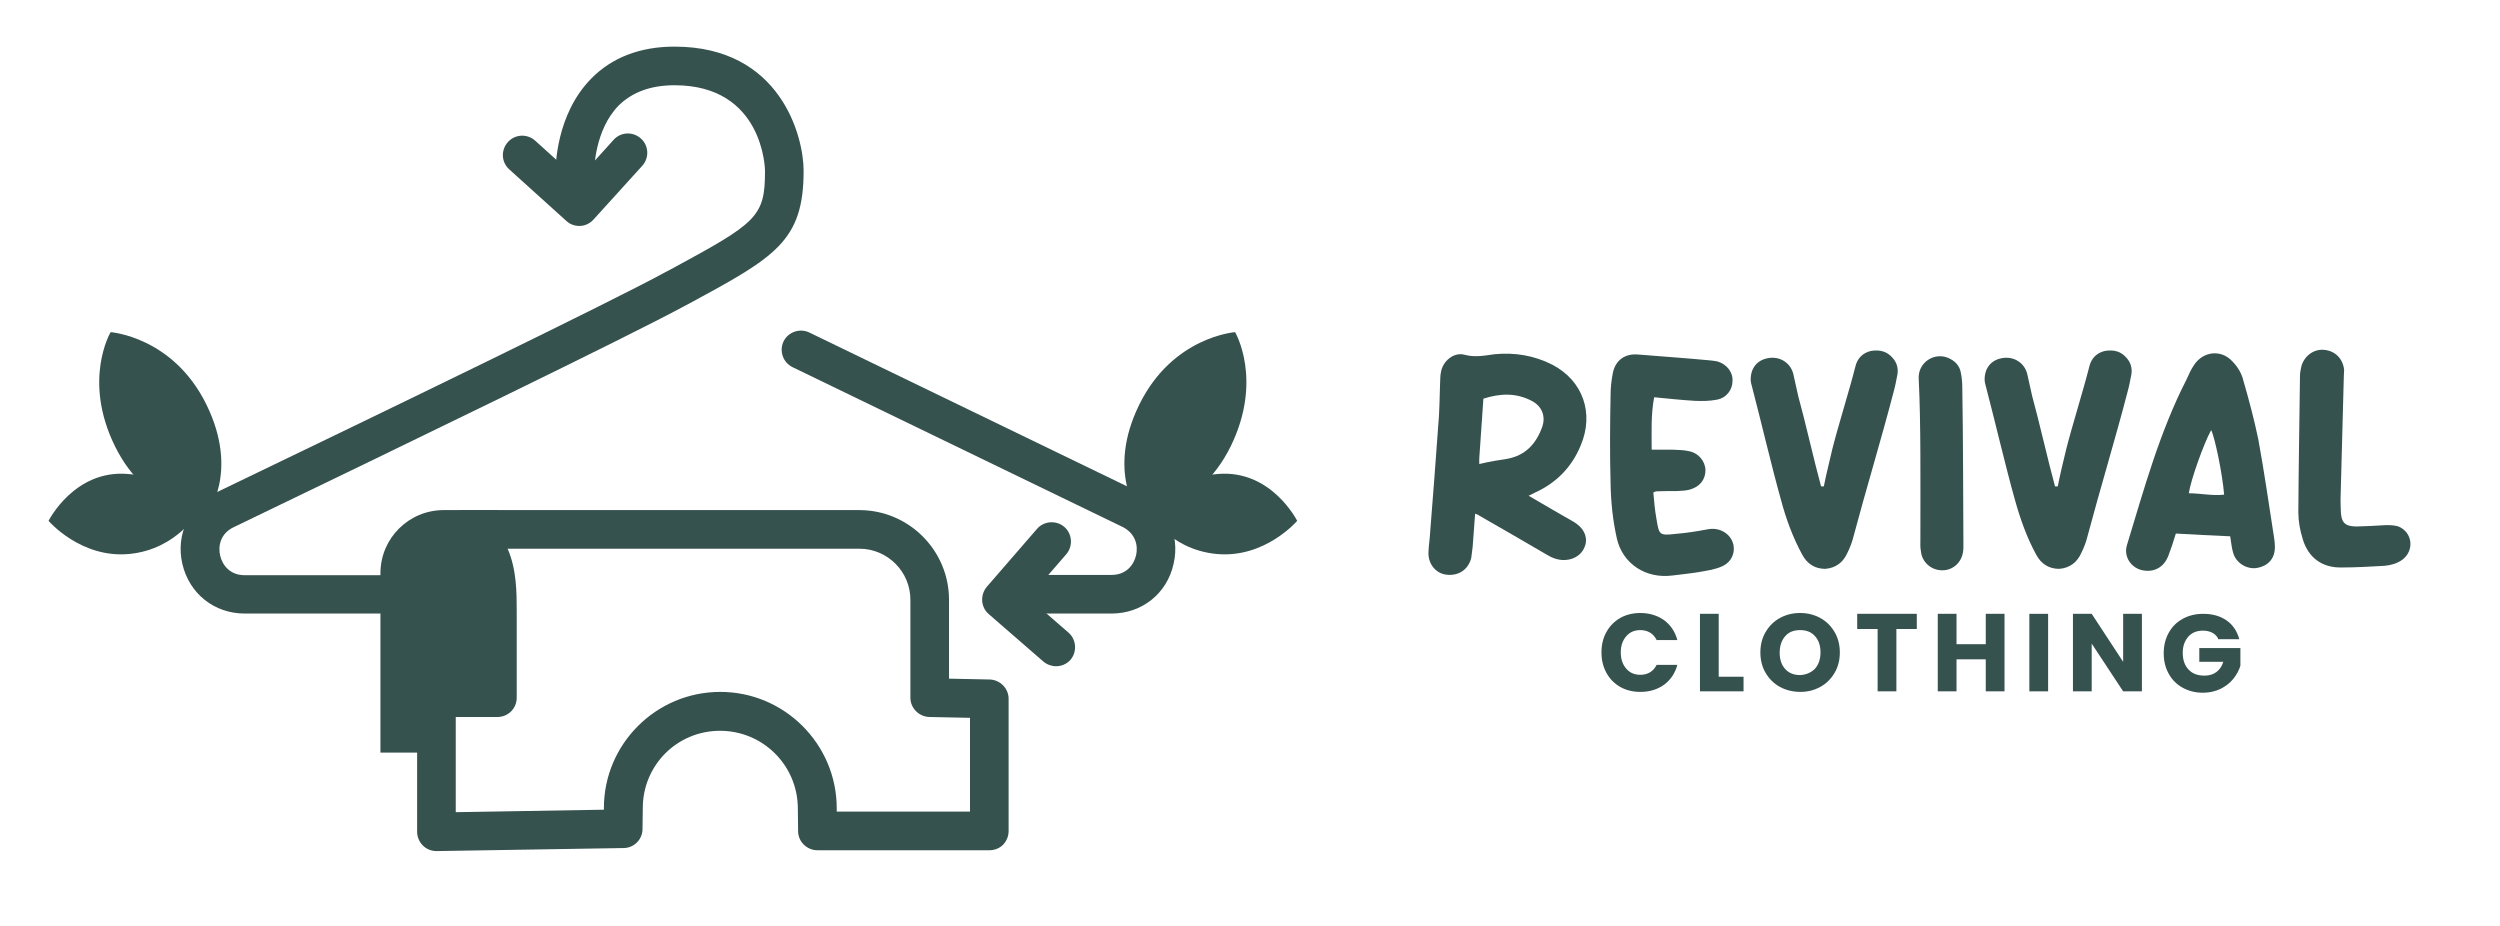 <?xml version="1.0" encoding="utf-8"?>
<!-- Generator: Adobe Illustrator 24.0.2, SVG Export Plug-In . SVG Version: 6.00 Build 0)  -->
<svg version="1.1" id="Capa_1" xmlns="http://www.w3.org/2000/svg" xmlns:xlink="http://www.w3.org/1999/xlink" x="0px" y="0px"
	 viewBox="0 0 906.2 335.8" style="enable-background:new 0 0 906.2 335.8;" xml:space="preserve">
<style type="text/css">
	.st0{fill:#36524E;}
</style>
<path class="st0" d="M137.9,272.8h25.7l0-15h16.6v-72.9h-19.4c-12.6,0-22.9,10.2-22.9,22.9V272.8z"/>
<path class="st0" d="M40.1,120.4c0,0,22.6,1.6,34.7,26.2s0.2,39.8,0.2,39.8s-21.4-0.5-33.3-24.6S40.1,120.4,40.1,120.4z"/>
<path class="st0" d="M17.6,188.8c0,0,9.3-18.6,28.7-17c19.4,1.6,26.1,13,26.1,13s-7.9,14.3-25.5,16S17.6,188.8,17.6,188.8z"/>
<path class="st0" d="M447.7,120.4c0,0-22.6,1.6-34.7,26.2c-12.1,24.5-0.2,39.8-0.2,39.8s21.4-0.5,33.3-24.6
	C457.9,137.7,447.7,120.4,447.7,120.4z"/>
<path class="st0" d="M470.2,188.8c0,0-9.3-18.6-28.7-17c-19.4,1.6-26.1,13-26.1,13s7.9,14.3,25.5,16S470.2,188.8,470.2,188.8z"/>
<g>
	<path class="st0" d="M178.4,222.4H88.7c-11,0-20.1-7.2-22.6-18c-2.5-10.8,2.6-21.2,12.5-26c63.2-30.4,142.7-68.9,162.5-79.7
		l2.1-1.1c31.2-16.9,34.1-18.9,34.1-35.7c0-0.3-0.4-31-32.8-31c-8.6,0-15.3,2.5-20.2,7.3c-8.8,8.9-8.9,23.4-8.9,23.6
		c0,3.9-3.1,7-6.9,7.1c0,0,0,0-0.1,0c-3.8,0-7-3.1-7-6.9c0-0.8-0.1-20.4,13-33.6c7.5-7.6,17.7-11.5,30.1-11.5
		c38.4,0,46.8,32.5,46.8,45c0,25.6-10.4,31.3-41.4,48.1l-2.1,1.1c-20.1,10.9-99.8,49.5-163.1,80c-4.8,2.3-5.7,6.8-4.9,10.3
		c0.8,3.4,3.5,7.1,8.9,7.1h89.8c3.9,0,7,3.1,7,7S182.3,222.4,178.4,222.4z"/>
</g>
<path class="st0" d="M336.5,149.2"/>
<g>
	<path class="st0" d="M402.9,222.4h-35c-3.9,0-7-3.1-7-7s3.1-7,7-7h35c5.4,0,8.1-3.7,8.9-7.1c0.8-3.4-0.1-7.9-4.9-10.3l-119.6-57.9
		c-3.5-1.7-4.9-5.9-3.3-9.3c1.7-3.5,5.9-4.9,9.3-3.3l119.6,57.9c9.9,4.8,15,15.3,12.5,26C423,215.2,413.9,222.4,402.9,222.4z"/>
</g>
<g>
	<path class="st0" d="M382.8,241.5c-1.6,0-3.3-0.6-4.6-1.7l-19.8-17.2c-2.9-2.5-3.2-6.9-0.7-9.9l18.2-21c2.5-2.9,7-3.2,9.9-0.7
		c2.9,2.5,3.2,7,0.7,9.9l-13.7,15.8l14.5,12.6c2.9,2.5,3.2,7,0.7,9.9C386.7,240.7,384.7,241.5,382.8,241.5z"/>
</g>
<g>
	<path class="st0" d="M210,81.9c-1.7,0-3.4-0.6-4.7-1.8l-20.7-18.7c-2.9-2.6-3.1-7-0.5-9.9c2.6-2.9,7-3.1,9.9-0.5l15.5,14l12.9-14.3
		c2.6-2.9,7-3.1,9.9-0.5c2.9,2.6,3.1,7,0.5,9.9l-17.6,19.4C213.8,81.1,211.9,81.9,210,81.9z"/>
</g>
<g>
	<path class="st0" d="M570.5,189.2c3.3,2,5,4.9,4.2,8.2c-0.9,3.3-3.7,5.4-7.4,5.6c-2.6,0.1-4.8-0.8-6.9-2.1
		c-8.1-4.7-16.1-9.4-24.2-14c-0.3-0.3-0.7-0.4-1.5-0.7c-0.3,4.1-0.6,8.1-0.9,12.1c-0.2,1.3-0.3,2.6-0.5,3.9c-1,4.2-4.6,6.7-9.1,6.1
		c-3.9-0.5-6.7-4.1-6.4-8.4c0.1-2.3,0.5-4.7,0.6-7c1-12.7,2-25.4,2.9-38.2c0.5-5.2,0.5-10.4,0.7-15.7c0.1-1.3,0-2.7,0.3-4
		c0.6-4.1,4.7-7.5,8.6-6.4c3.7,1,7.2,0.3,10.8-0.2c7.3-0.7,14.3,0.4,21,3.8c11.1,5.8,15.2,17.6,10.3,29.2
		c-3.2,7.9-8.9,13.7-16.7,17.2c-0.6,0.4-1.3,0.6-2.2,1.1C559.7,183,565.1,186.1,570.5,189.2z M546.4,166.3
		c6.5-1.2,10.4-5.4,12.6-11.5c1.4-3.9-0.1-7.6-3.8-9.5c-5.7-3-11.5-2.7-17.5-0.8c-0.5,7.3-1,14.5-1.5,21.7c0,0.5,0,0.9,0,2
		C539.9,167.3,543.2,166.8,546.4,166.3z"/>
	<path class="st0" d="M598.7,163c2.8,0,5.2,0,7.6,0c2,0.1,3.9,0.1,5.7,0.5c3.6,0.6,6.1,3.6,6.2,6.9c0,3.5-2.1,6.1-5.8,7.1
		c-1.5,0.4-3.1,0.4-4.6,0.5c-2.5,0-4.9,0-7.4,0.1c-0.2,0-0.4,0.1-1.1,0.4c0.3,3,0.5,6.2,1.1,9.4c1,6.1,1,6.3,7.2,5.6
		c3.7-0.3,7.5-0.9,11.2-1.6c2.4-0.5,4.7-0.1,6.7,1.3c4.4,3.2,3.9,9.8-1.3,12.1c-2.7,1.2-5.8,1.6-8.6,2.1c-3.1,0.5-6.2,0.8-9.3,1.2
		c-9.8,1.3-18.1-4.3-20.2-13.3c-1.5-6.7-2.2-13.4-2.3-20.2c-0.3-10.6-0.2-21.3,0-31.9c0-2.6,0.3-5.3,0.8-7.9
		c0.9-4.7,4.4-7.2,9.1-6.8c8.6,0.7,17.3,1.3,25.8,2.1c1,0.1,2,0.2,3,0.4c3.4,1,5.7,3.9,5.5,7.1c0,3.2-2.2,6.2-5.8,6.8
		c-2.6,0.5-5.2,0.5-7.9,0.4c-4.8-0.3-9.6-0.8-14.7-1.3C598.4,150.3,598.7,156.5,598.7,163z"/>
	<path class="st0" d="M664.2,162.7c2-8,6.3-21.7,8.3-29.7c0.7-3.1,2.7-5.1,5.7-5.8c3.1-0.5,5.8,0.1,7.9,2.6c1.5,1.7,2,3.7,1.7,5.8
		c-0.4,2.2-0.9,4.7-1.5,6.8c-4,15.5-10.3,36.4-14.4,51.9c-0.5,2.1-1.3,4.2-2.3,6.2c-1.5,3.3-4.1,5.4-8,5.7c-3.8,0-6.6-1.9-8.3-5.1
		c-3.4-6.2-5.9-13-7.7-19.8c-3.3-11.7-7.4-29.2-10.5-41c-0.2-0.7-0.4-1.5-0.5-2.2c-0.2-4.5,2.2-7.6,6.4-8.3c4.1-0.7,7.9,1.6,9,5.6
		c0.6,2.8,1.2,5.5,1.8,8.1c2.5,9,5.8,23.7,8.3,32.8c0.4,0,0.6,0,1,0C662,171.7,663.2,167.2,664.2,162.7z"/>
	<path class="st0" d="M706.1,129.7c2.6,1.1,4.3,2.9,4.7,5.6c0.4,1.9,0.5,3.9,0.5,5.7c0.3,17.1,0.3,39.4,0.4,56.5
		c0,0.9,0,1.9-0.2,2.9c-0.7,3.9-4.1,6.6-8,6.3c-3.8-0.2-6.9-3.2-7.2-6.9c-0.3-1.4-0.2-2.6-0.2-4c0-21.3,0.2-42.3-0.6-58.4
		C695.1,131.5,701,127.6,706.1,129.7z"/>
	<path class="st0" d="M749,162.7c2-8,6.3-21.7,8.3-29.7c0.7-3.1,2.7-5.1,5.7-5.8c3.2-0.5,5.8,0.1,7.9,2.6c1.5,1.7,2,3.7,1.7,5.8
		c-0.4,2.2-0.9,4.7-1.5,6.8c-4,15.5-10.3,36.4-14.4,51.9c-0.5,2.1-1.3,4.2-2.3,6.2c-1.5,3.3-4.1,5.4-8,5.7c-3.8,0-6.6-1.9-8.3-5.1
		c-3.4-6.2-5.8-13-7.7-19.8c-3.3-11.7-7.4-29.2-10.5-41c-0.2-0.7-0.4-1.5-0.5-2.2c-0.2-4.5,2.2-7.6,6.4-8.3c4.1-0.7,7.9,1.6,9,5.6
		c0.6,2.8,1.2,5.5,1.8,8.1c2.5,9,5.8,23.7,8.3,32.8c0.4,0,0.6,0,1,0C746.8,171.7,747.9,167.2,749,162.7z"/>
	<path class="st0" d="M788.7,193.4c-0.9,3-1.8,5.7-2.8,8.3c-1.6,3.8-4.8,5.7-8.8,5.1c-4.4-0.6-7.5-4.9-6.1-9.3
		c6.2-20.3,11.8-40.9,21.6-60c0.8-1.8,1.6-3.6,2.7-5.2c3.3-5,9.8-5.7,13.8-1.4c1.9,1.9,3.4,4.3,4,6.8c2.1,7.2,4,14.4,5.5,21.6
		c2.2,12,3.9,24.1,5.8,36.2c0.1,0.8,0.2,1.7,0.2,2.6c0.1,4.2-2.3,7.1-6.7,7.8c-3.7,0.5-7.6-2-8.5-5.8c-0.5-1.7-0.6-3.3-1-5.7
		C801.8,194.1,795.4,193.8,788.7,193.4z M806.2,179.3c-0.6-7.6-3.4-20.9-4.7-23.4c-2.7,4.9-7.4,18.1-8.1,22.9
		C797.7,178.8,801.9,179.8,806.2,179.3z"/>
	<path class="st0" d="M863.8,190.4c1.8-0.1,3.8-0.1,5.5,0.4c5.2,2.1,6,8.7,1.5,12.1c-2,1.4-4.2,2-6.5,2.2
		c-5.2,0.3-10.4,0.6-15.7,0.6c-6.8,0.1-11.9-3.5-13.9-10.3c-1-3.2-1.6-6.5-1.6-9.7c0.1-16.6,0.4-33.1,0.6-49.5
		c0-1.3,0.3-2.3,0.5-3.4c1-3.7,4.4-6.3,8.1-6c4.1,0.3,7,3.2,7.4,7.3c0,0.6-0.1,1.3-0.1,2.1c-0.4,14.8-0.8,29.9-1.2,44.9
		c0.2,6.9-0.5,10.1,7,9.7C858.3,190.7,861,190.6,863.8,190.4z"/>
</g>
<g>
	<path class="st0" d="M158.2,308.5c-1.8,0-3.6-0.7-4.9-2c-1.3-1.3-2.1-3.1-2.1-5v-48.6c0-3.9,3.1-7,7-7h15v-24.3
		c0-12.1-0.6-19.7-8.3-23.3c-3-1.4-4.6-4.7-3.8-7.9c0.7-3.2,3.6-5.5,6.8-5.5h143.6c17.9,0,32.5,14.6,32.5,32.5V246l14.7,0.3
		c3.8,0.1,6.9,3.2,6.9,7v47.9c0,1.9-0.7,3.6-2,5c-1.3,1.3-3.1,2-5,2l0,0l-62.3,0c-3.8,0-7-3.1-7-6.9l-0.1-8.2
		c0-15.6-12.6-28.2-28.2-28.2S233,277.4,233,292.9c0,0,0,0,0,0.1l-0.1,7.5c0,3.8-3.1,6.9-6.9,6.9l-67.7,1.1
		C158.3,308.5,158.3,308.5,158.2,308.5z M165.2,259.9v34.5l53.7-0.9l0-0.6c0-23.2,18.9-42.1,42.2-42.1c23.2,0,42.2,18.9,42.2,42.2
		l0,1.2l48.3,0v-34l-14.7-0.3c-3.8-0.1-6.9-3.2-6.9-7v-35.5c0-10.2-8.3-18.5-18.5-18.5H184c3.3,7.5,3.3,16.1,3.3,22.7v31.3
		c0,3.9-3.1,7-7,7H165.2z M226,292.9L226,292.9L226,292.9z"/>
</g>
<g>
	<path class="st0" d="M582.3,229.1c1.2-2.2,2.9-3.9,5-5.1c2.1-1.2,4.6-1.8,7.3-1.8c3.3,0,6.2,0.9,8.6,2.6c2.4,1.8,4,4.2,4.8,7.2
		h-7.5c-0.6-1.2-1.4-2.1-2.4-2.7s-2.2-0.9-3.5-0.9c-2.1,0-3.8,0.7-5.1,2.2c-1.3,1.5-2,3.4-2,5.9s0.7,4.4,2,5.9
		c1.3,1.5,3,2.2,5.1,2.2c1.3,0,2.5-0.3,3.5-0.9s1.8-1.5,2.4-2.7h7.5c-0.8,3-2.4,5.4-4.8,7.2c-2.4,1.7-5.2,2.6-8.6,2.6
		c-2.7,0-5.2-0.6-7.3-1.8c-2.1-1.2-3.8-2.9-5-5.1c-1.2-2.2-1.8-4.6-1.8-7.4S581.1,231.2,582.3,229.1z"/>
	<path class="st0" d="M623,245.3h9v5.3h-15.8v-28.1h6.8V245.3z"/>
	<path class="st0" d="M645.2,249c-2.2-1.2-3.9-2.9-5.2-5.1c-1.3-2.2-1.9-4.7-1.9-7.4c0-2.7,0.6-5.2,1.9-7.4c1.3-2.2,3-3.9,5.2-5.1
		c2.2-1.2,4.6-1.8,7.3-1.8s5.1,0.6,7.3,1.8c2.2,1.2,3.9,2.9,5.2,5.1c1.3,2.2,1.9,4.7,1.9,7.4c0,2.7-0.6,5.2-1.9,7.4
		c-1.3,2.2-3,3.9-5.2,5.1c-2.2,1.2-4.6,1.8-7.2,1.8S647.4,250.2,645.2,249z M657.9,242.4c1.3-1.5,2-3.5,2-5.9c0-2.5-0.7-4.5-2-5.9
		c-1.3-1.5-3.1-2.2-5.4-2.2c-2.3,0-4.1,0.7-5.4,2.2c-1.3,1.5-2,3.5-2,6c0,2.5,0.7,4.5,2,5.9c1.3,1.5,3.2,2.2,5.4,2.2
		C654.7,244.6,656.5,243.8,657.9,242.4z"/>
	<path class="st0" d="M694.8,222.5v5.5h-7.4v22.6h-6.8V228h-7.4v-5.5H694.8z"/>
	<path class="st0" d="M726.6,222.5v28.1h-6.8V239h-10.6v11.6h-6.8v-28.1h6.8v11h10.6v-11H726.6z"/>
	<path class="st0" d="M742.4,222.5v28.1h-6.8v-28.1H742.4z"/>
	<path class="st0" d="M776.4,250.6h-6.8l-11.4-17.3v17.3h-6.8v-28.1h6.8l11.4,17.4v-17.4h6.8V250.6z"/>
	<path class="st0" d="M804,231.4c-0.5-0.9-1.2-1.6-2.2-2.1s-2.1-0.7-3.3-0.7c-2.2,0-4,0.7-5.3,2.2c-1.3,1.5-2,3.4-2,5.8
		c0,2.6,0.7,4.6,2.1,6.1c1.4,1.5,3.3,2.2,5.8,2.2c1.7,0,3.1-0.4,4.3-1.3s2-2.1,2.5-3.7h-8.7v-5h14.9v6.4c-0.5,1.7-1.4,3.3-2.6,4.8
		c-1.2,1.5-2.8,2.7-4.6,3.6c-1.9,0.9-4,1.4-6.3,1.4c-2.8,0-5.2-0.6-7.4-1.8c-2.2-1.2-3.9-2.9-5.1-5.1c-1.2-2.2-1.8-4.6-1.8-7.4
		s0.6-5.2,1.8-7.4c1.2-2.2,2.9-3.9,5.1-5.1c2.2-1.2,4.6-1.8,7.4-1.8c3.4,0,6.2,0.8,8.5,2.4s3.8,3.9,4.6,6.8H804z"/>
</g>
</svg>
